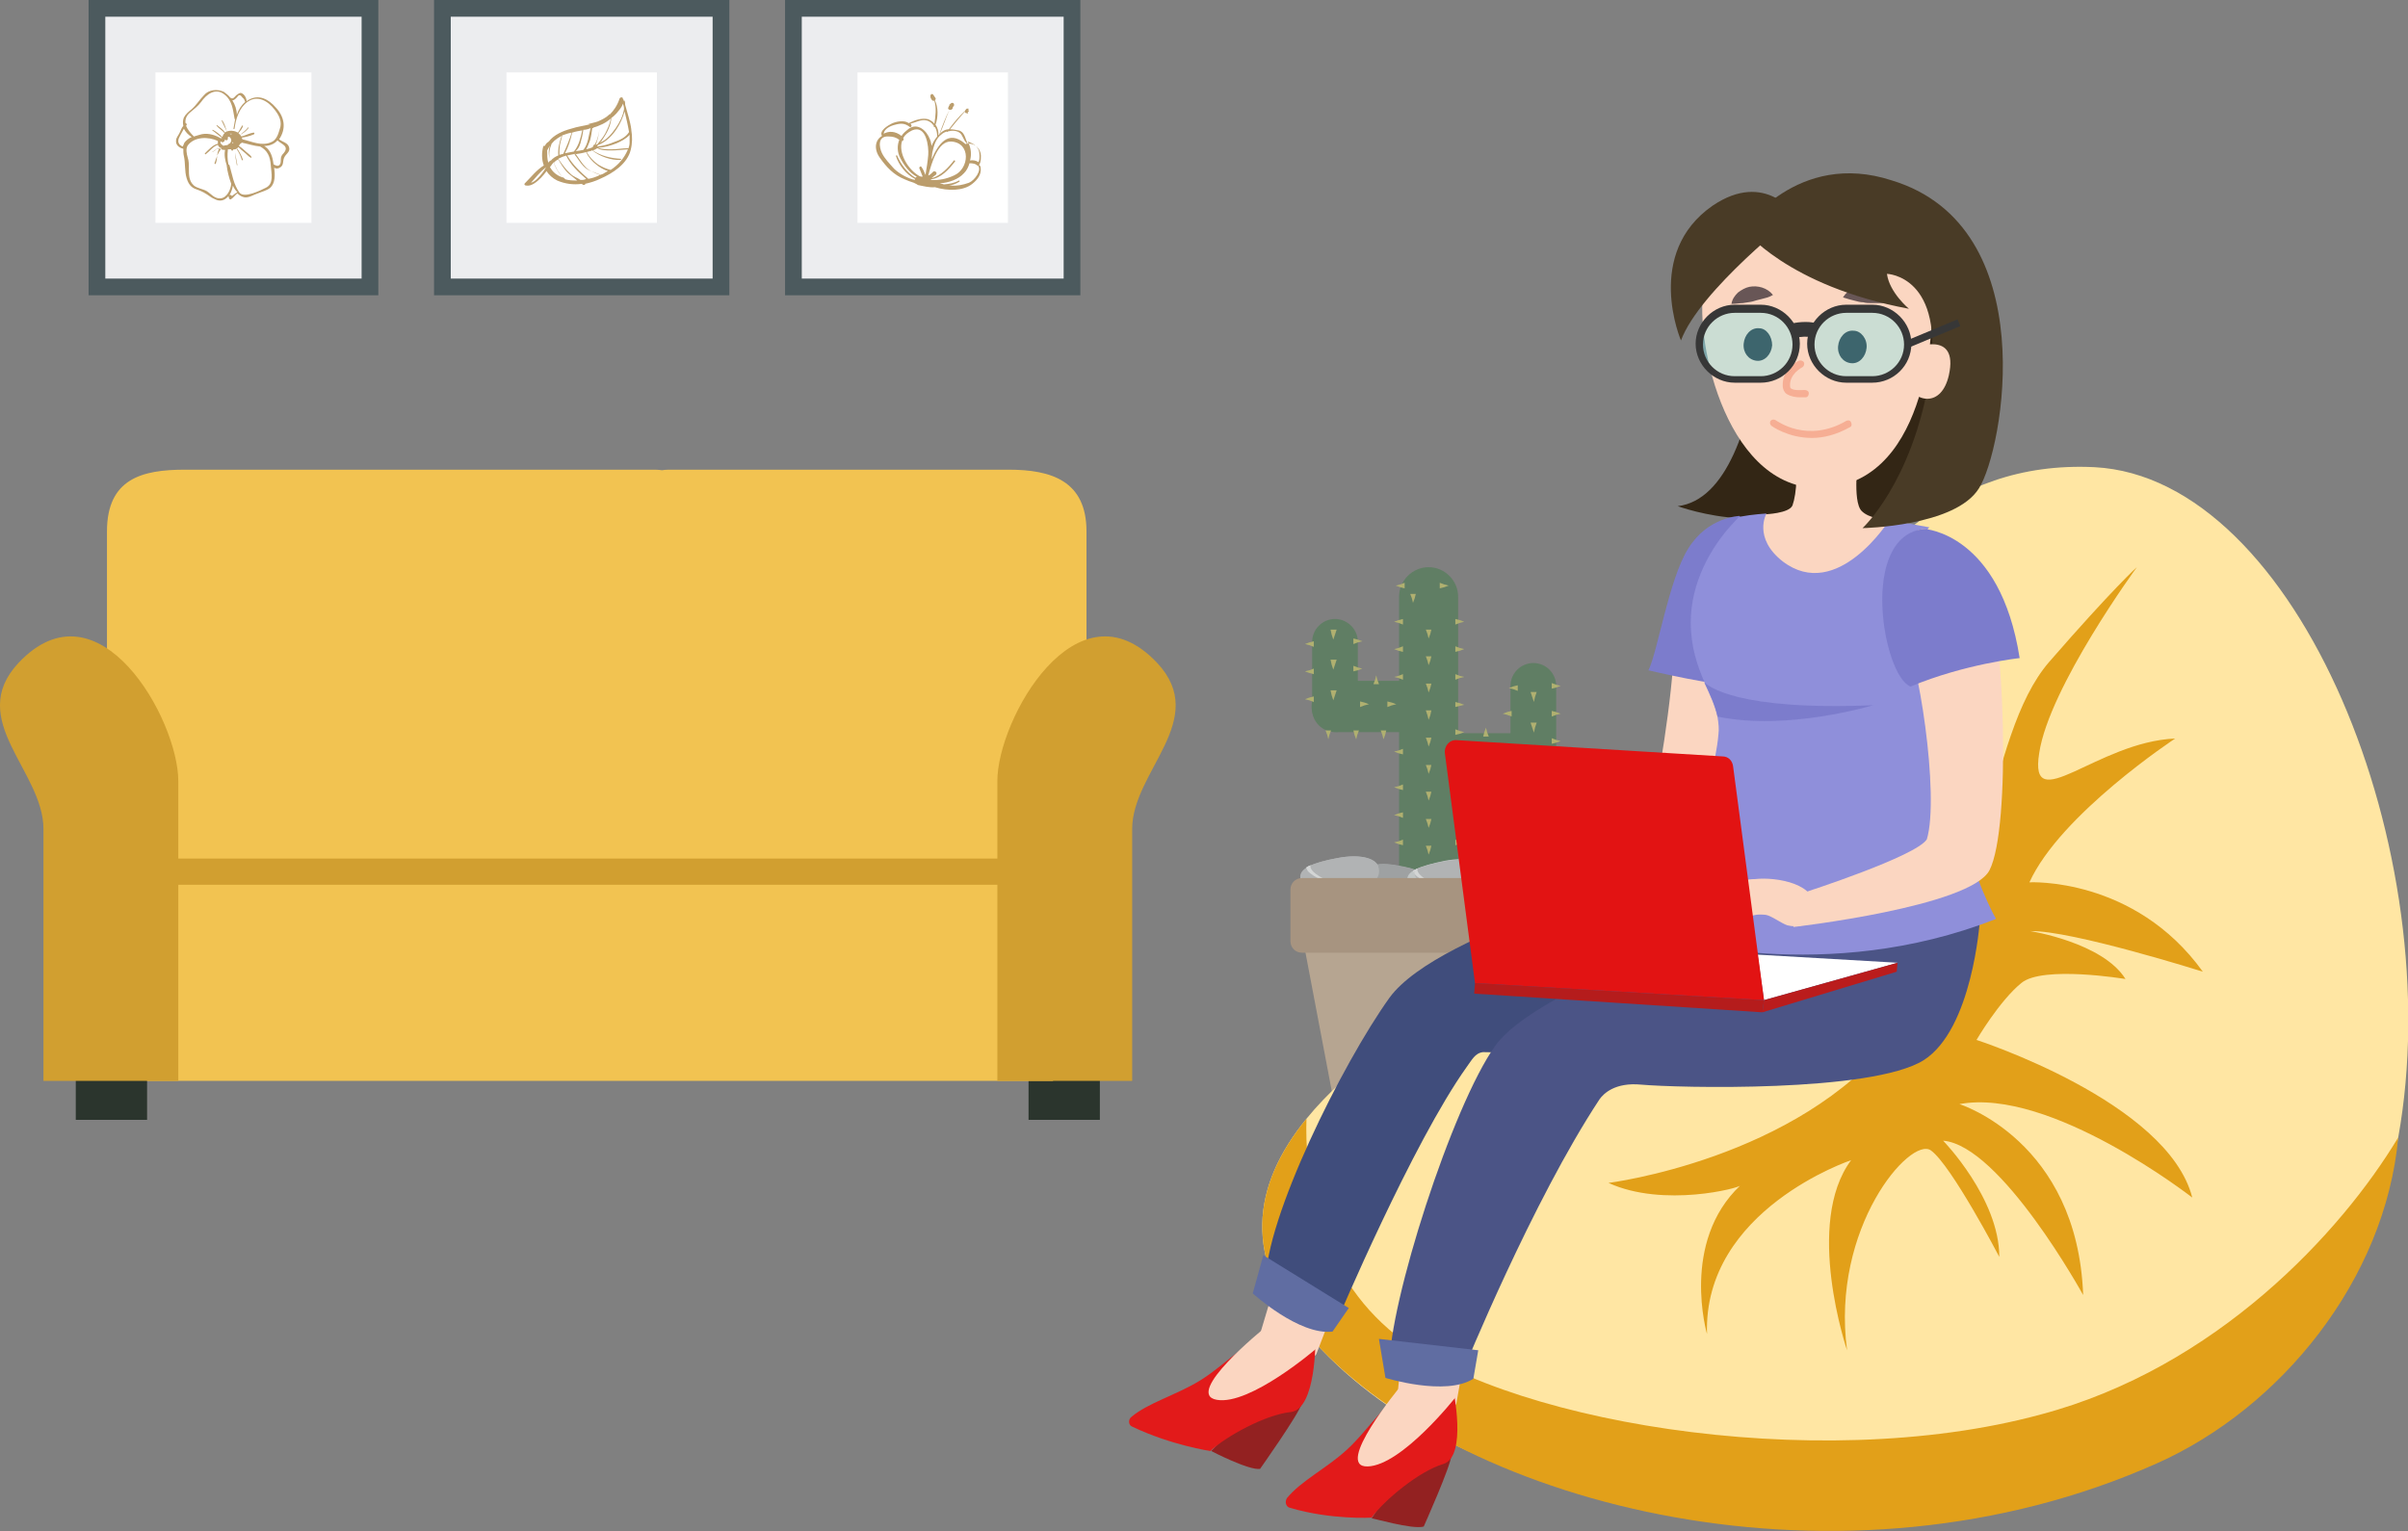 <svg width="503" height="320" viewBox="0 0 503 320" fill="none" xmlns="http://www.w3.org/2000/svg">
<rect x="0" y="0" width="503" height="320" fill="#808080" stroke="none"/>
<g clip-path="url(#clip0)">
<path d="M210.66 98.14H140.363C139.664 98.14 138.966 98.14 138.268 98.257C137.569 98.14 136.871 98.14 136.173 98.14H38.641C29.679 98.14 22.346 100.003 22.346 111.063V178.119C22.346 185.221 29.679 191.042 38.641 191.042H136.056C136.755 191.042 137.453 191.042 138.151 190.925C138.85 191.042 139.548 191.042 140.246 191.042H210.66C219.622 191.042 226.955 185.221 226.955 178.119V111.063C226.955 100.468 219.622 98.14 210.66 98.14Z" fill="#F2C351"/>
<path d="M30.726 222.358H15.829V234H30.726V222.358Z" fill="#2B352D"/>
<path d="M229.748 222.358H214.85V234H229.748V222.358Z" fill="#2B352D"/>
<path d="M153.98 179.4H124.767H30.726V225.851H124.767H153.98H219.971V179.4H153.98Z" fill="#F2C351"/>
<path d="M153.98 179.4H124.767H30.726V184.872H124.767H153.98H219.971V179.4H153.98Z" fill="#D19F30"/>
<path d="M9.078 173.229C9.078 185.337 9.078 225.85 9.078 225.85H37.244C37.244 225.85 37.244 176.256 37.244 163.217C37.244 150.295 20.601 120.725 3.841 138.537C-7.216 150.412 9.078 161.122 9.078 173.229Z" fill="#D19F30"/>
<path d="M236.498 173.229C236.498 185.337 236.498 225.85 236.498 225.85H208.333C208.333 225.85 208.333 176.256 208.333 163.217C208.333 150.295 224.976 120.725 241.736 138.537C252.793 150.412 236.498 161.122 236.498 173.229Z" fill="#D19F30"/>
<path d="M79.027 0H18.506V61.702H79.027V0Z" fill="#4C5A5E"/>
<path d="M75.535 3.493H21.997V58.209H75.535V3.493Z" fill="#ECEDEF"/>
<path d="M65.06 15.134H32.472V46.567H65.06V15.134Z" fill="white"/>
<path d="M38.291 31.084C38.291 31.549 38.291 32.131 38.408 32.597C38.757 34.11 38.524 35.74 38.99 37.254C39.339 38.418 39.921 39.233 41.085 39.582C42.132 39.931 42.947 40.397 43.761 40.979C44.227 41.328 44.693 41.561 45.275 41.794C46.322 42.143 47.137 41.678 47.719 40.979C47.719 41.095 47.835 41.212 47.835 41.445C47.835 41.561 48.068 41.678 48.184 41.678C48.766 41.328 49.115 40.746 49.581 40.397C49.93 40.746 50.396 41.095 50.977 41.212C51.909 41.445 53.072 40.63 53.887 40.397C54.702 40.048 55.749 39.815 56.448 39.233C57.495 38.301 57.495 36.555 57.262 35.042C57.612 35.275 58.077 35.275 58.426 35.042C59.357 34.576 59.008 33.645 59.357 32.946C59.706 32.131 60.638 31.782 60.405 30.851C60.172 29.803 59.008 29.686 58.31 29.104C59.823 26.892 59.474 24.448 57.612 22.468C56.099 20.722 54.004 19.558 51.792 20.955C51.676 20.955 51.676 21.072 51.559 21.188C51.443 20.489 51.094 19.674 50.396 19.442C50.046 19.325 49.697 19.674 49.348 19.907C48.883 20.373 48.65 20.839 48.068 20.373C47.719 19.907 47.253 19.558 46.788 19.209C45.391 18.51 43.529 18.743 42.598 19.907C41.666 20.839 41.085 21.886 40.037 22.818C39.455 23.284 38.757 23.866 38.408 24.564C38.175 25.146 38.175 25.728 38.291 26.31C37.942 26.66 37.826 27.125 37.593 27.591C37.36 28.173 36.778 28.755 36.778 29.337C36.662 30.268 37.36 30.851 38.291 31.084ZM51.21 21.304C50.396 22.003 49.814 22.934 49.465 23.982C49.465 22.934 49.115 21.886 48.533 20.955C48.883 20.955 49.115 20.722 49.465 20.373C49.581 20.257 49.814 19.907 49.93 19.907C50.279 19.791 50.512 20.257 50.745 20.489C50.977 20.606 51.094 20.955 51.21 21.304ZM56.681 29.686C54.702 30.618 52.607 29.57 50.628 29.104C50.628 28.988 50.512 28.872 50.512 28.755C51.327 28.639 52.258 28.406 53.072 28.057C53.189 27.94 53.189 27.707 52.956 27.707C52.141 27.824 51.327 28.289 50.396 28.522C50.396 28.406 50.279 28.289 50.163 28.173C50.861 27.824 51.443 27.358 51.909 26.776C52.025 26.66 51.792 26.543 51.792 26.66C51.327 27.242 50.745 27.707 50.163 28.173C50.046 28.057 49.93 27.94 49.814 27.824C50.163 27.358 50.628 26.892 50.745 26.31C50.745 26.194 50.628 26.194 50.628 26.194C50.279 26.66 50.046 27.242 49.697 27.707C49.581 27.707 49.581 27.591 49.465 27.591C48.766 27.242 47.951 27.242 47.37 27.474C47.137 26.66 46.904 25.845 46.438 25.146C46.438 25.03 46.322 25.146 46.322 25.263C46.671 25.961 47.02 26.776 47.37 27.474C47.253 27.474 47.137 27.591 47.02 27.707C46.671 27.125 45.973 26.66 45.391 26.194C45.275 26.078 45.158 26.194 45.275 26.31C45.74 26.892 46.438 27.242 46.904 27.824C46.671 28.057 46.555 28.289 46.438 28.639C45.856 28.057 45.158 27.474 44.46 27.125C44.343 27.125 44.343 27.242 44.343 27.242C45.042 27.707 45.624 28.289 46.322 28.755V28.872C46.206 28.872 46.089 28.872 45.973 28.872C45.973 28.872 45.973 28.755 45.856 28.755C44.576 28.057 43.063 27.707 41.666 28.173C41.317 28.289 40.852 28.406 40.503 28.522C39.804 27.824 39.222 27.125 38.873 26.31C38.873 26.194 38.99 26.194 38.99 26.078C39.106 25.961 38.873 25.728 38.757 25.728C38.641 25.03 38.873 24.215 39.688 23.516C40.503 22.818 41.317 22.236 42.016 21.304C43.063 19.791 44.925 18.277 46.788 19.674C48.533 20.955 48.65 22.934 48.999 24.797C48.999 24.913 49.115 24.913 49.115 24.913C48.999 25.612 48.883 26.31 48.766 26.892C48.766 27.009 48.883 27.009 48.999 26.892C49.232 24.913 49.93 22.585 51.676 21.304C53.771 19.791 55.982 21.072 57.379 22.934C58.31 24.098 59.008 25.495 58.426 27.009C58.077 28.289 57.612 29.337 56.681 29.686ZM46.089 29.919C45.973 29.57 46.089 29.454 46.322 29.686C46.438 29.803 46.671 29.686 46.788 29.57C46.788 29.57 46.904 29.57 46.904 29.454C46.904 29.337 47.02 29.221 47.02 29.104C47.137 29.454 47.602 29.337 47.602 28.988C47.486 28.406 47.951 28.522 48.184 28.872C48.184 28.988 48.301 29.104 48.301 29.221C48.301 29.221 48.301 29.221 48.301 29.337C48.301 29.57 48.184 29.686 48.068 29.919C47.835 30.036 47.602 30.152 47.486 30.385C47.37 30.268 47.253 30.268 47.137 30.385C47.137 30.385 47.02 30.385 46.904 30.385C46.788 30.385 46.671 30.501 46.671 30.501C46.555 30.268 46.206 30.268 46.089 29.919ZM48.184 28.057C48.184 28.057 48.068 27.94 47.951 27.94C48.068 27.94 48.301 27.94 48.417 27.94C48.417 28.057 48.301 28.057 48.184 28.057ZM48.533 29.57C48.533 29.686 48.65 29.803 48.766 29.919C48.65 29.919 48.65 29.919 48.533 29.919C48.533 29.686 48.533 29.57 48.533 29.57ZM57.03 33.645C56.797 32.248 56.215 31.084 55.167 30.501C56.215 30.501 57.262 30.152 57.961 29.337C58.775 30.152 60.521 30.501 59.241 32.015C58.892 32.364 58.659 32.713 58.659 33.295C58.659 33.528 58.659 33.994 58.543 34.227C58.194 34.925 57.612 34.576 57.146 34.343C57.146 34.11 57.03 33.877 57.03 33.645ZM47.951 34.576C47.951 34.46 47.835 34.46 47.719 34.343C47.486 33.295 47.486 32.248 47.602 31.316V31.2C47.719 31.2 47.719 31.2 47.835 31.2C47.951 31.2 48.068 31.2 48.068 31.2C48.184 31.2 48.184 31.2 48.301 31.2C48.301 31.2 48.301 31.2 48.301 31.316C48.301 31.433 48.533 31.549 48.65 31.433C48.65 31.316 48.766 31.316 48.766 31.2C49.115 31.316 49.465 31.084 49.814 30.734C50.163 31.084 50.512 31.433 50.977 31.782C51.443 32.131 51.909 32.713 52.374 32.946C52.49 33.063 52.607 32.83 52.49 32.713C52.141 32.248 51.559 31.898 51.094 31.433C50.745 31.084 50.279 30.734 49.93 30.501C49.93 30.501 49.93 30.501 49.93 30.385C50.046 30.268 50.163 30.152 50.163 30.036C50.279 30.036 50.396 29.919 50.512 29.803C51.676 30.036 53.072 30.501 54.353 30.618C55.866 31.433 56.448 32.713 56.564 34.576C56.681 36.206 57.262 38.418 55.517 39.233C54.353 39.815 51.094 41.445 50.046 40.281C48.766 38.534 48.533 36.555 47.951 34.576ZM47.951 40.746C48.301 40.164 48.533 39.465 48.65 38.767C48.883 39.349 49.232 39.815 49.581 40.164C49.115 40.397 48.766 40.746 48.417 40.979C48.417 40.863 48.301 40.746 48.184 40.746C47.951 40.746 47.951 40.746 47.951 40.746ZM39.222 32.946C38.99 32.131 38.757 31.084 39.222 30.385C40.619 28.522 43.529 28.522 45.507 29.454C45.507 29.57 45.507 29.57 45.507 29.686C45.507 29.803 45.507 29.919 45.507 30.036C44.46 30.268 43.529 31.316 42.83 32.015C42.714 32.131 42.83 32.248 42.947 32.248C43.878 31.549 44.46 30.618 45.507 30.268C45.624 30.618 45.973 30.967 46.322 30.967C45.507 31.898 45.158 33.063 44.809 34.11C44.809 34.227 44.925 34.343 45.042 34.227C45.507 33.179 45.158 32.015 45.856 30.967H45.275C45.275 31.084 45.973 31.084 46.089 31.084C46.089 31.2 46.555 31.316 46.671 31.316C46.788 31.316 47.02 31.316 47.02 31.316C46.788 32.364 47.02 33.528 47.37 34.576C47.37 34.576 47.37 34.576 47.37 34.692C47.486 35.74 47.835 37.137 48.301 38.418C48.184 39.698 47.37 41.328 46.089 41.445C44.809 41.561 44.111 40.513 43.18 39.931C42.365 39.465 41.201 39.349 40.503 38.767C39.455 37.836 39.455 36.555 39.455 35.275C39.455 34.343 39.455 33.645 39.222 32.946ZM37.244 29.454C37.244 28.988 37.477 28.639 37.709 28.173C37.942 27.707 38.175 27.358 38.408 26.892C38.757 27.591 39.339 28.173 40.037 28.639C39.455 28.872 38.873 29.337 38.524 29.803C38.408 30.036 38.291 30.385 38.175 30.618C37.826 30.501 37.244 30.152 37.244 29.454Z" fill="#BB9D6C"/>
<path d="M49.581 31.084C50.046 31.782 50.512 32.597 50.745 33.412C50.745 33.528 50.628 33.528 50.512 33.412C50.279 32.597 49.93 31.898 49.465 31.2C49.348 31.2 49.465 31.084 49.581 31.084Z" fill="#BB9D6C"/>
<path d="M49.115 31.898C49.115 31.898 49.232 31.898 49.115 31.898C49.232 32.83 49.465 33.645 49.581 34.46C49.581 34.576 49.465 34.576 49.465 34.46C49.348 33.645 49.115 32.83 49.115 31.898Z" fill="#BB9D6C"/>
<path d="M44.227 31.782C44.693 31.549 45.158 31.2 45.624 30.734C45.158 31.2 44.809 31.666 44.227 31.782C44.227 31.899 44.111 31.899 44.227 31.782Z" fill="#BB9D6C"/>
<path d="M225.674 0H163.989V61.702H225.674V0Z" fill="#4C5A5E"/>
<path d="M222.183 3.493H167.481V58.209H222.183V3.493Z" fill="#ECEDEF"/>
<path d="M210.544 15.134H179.12V46.567H210.544V15.134Z" fill="white"/>
<path d="M183.775 32.946C185.172 34.925 186.685 36.555 189.012 37.487C189.478 37.719 190.176 37.952 190.875 38.185C191.107 38.302 191.34 38.418 191.573 38.534L191.689 38.651C192.853 38.884 194.134 39.233 195.297 39.117C197.974 39.931 201.233 39.931 203.095 38.418C204.143 37.603 205.074 36.439 204.841 35.042C204.841 34.809 204.725 34.576 204.492 34.46C204.958 33.994 204.958 32.481 204.841 32.015C204.492 30.618 203.212 29.803 201.815 30.036C201.699 30.036 201.699 30.152 201.699 30.152C201.582 30.036 201.582 30.036 201.466 29.919C198.091 27.125 195.996 30.036 194.599 33.296C194.599 32.83 194.715 32.481 194.715 32.015C195.065 30.502 195.414 28.988 196.694 28.057C196.927 27.824 197.392 27.591 197.742 27.475C197.742 27.475 197.742 27.591 197.858 27.591L197.974 27.475C198.789 27.242 199.72 27.242 200.418 27.708C201.117 28.173 201.233 29.337 201.931 29.919C202.048 30.036 202.164 29.919 202.048 29.803C201.582 28.872 201.466 27.475 200.186 27.242C199.604 27.125 199.022 27.009 198.44 27.009C199.487 25.729 200.418 24.564 201.582 23.284C201.466 23.517 201.815 23.749 202.048 23.633V23.749H202.164V23.633C202.281 23.517 202.048 23.4 202.164 23.4C202.281 23.284 202.746 23.167 202.048 22.934H202.281C202.281 22.818 202.397 22.702 202.281 22.702C202.164 22.702 202.048 22.702 201.931 22.702C201.815 22.818 201.582 23.051 201.582 23.167C200.302 24.331 199.255 25.612 198.207 27.009C197.858 27.009 197.392 27.125 197.043 27.358C196.81 27.475 196.578 27.708 196.345 27.94C197.043 26.311 197.625 24.564 198.323 22.934C198.44 22.934 198.556 22.934 198.673 22.934C198.905 22.818 199.022 22.702 199.022 22.469C199.022 22.352 199.138 22.352 199.138 22.236L199.255 22.119C199.371 21.887 199.255 21.654 199.138 21.537C198.905 21.421 198.673 21.537 198.556 21.654C198.556 21.654 198.556 21.77 198.44 21.77C198.44 21.77 198.323 21.77 198.323 21.887V22.003C198.207 22.119 198.207 22.236 198.091 22.469C197.974 22.702 198.091 22.818 198.323 22.934C197.509 24.564 196.81 26.311 196.228 28.057C196.112 28.173 196.112 28.173 195.996 28.29C196.112 27.591 195.879 26.66 195.414 26.078C195.996 24.448 195.996 22.469 195.297 20.955C195.414 20.839 195.53 20.606 195.414 20.49C195.297 20.257 195.065 20.024 194.948 19.791C194.715 19.442 194.25 19.791 194.366 20.14C194.366 20.14 194.366 20.14 194.366 20.257V20.373C194.483 20.606 194.599 20.839 194.715 20.955C194.832 21.072 195.065 21.072 195.181 21.072C195.647 22.702 195.414 24.215 195.181 25.845C194.832 25.379 194.366 25.146 193.901 24.913C192.504 24.564 190.991 25.146 189.827 25.729C188.896 25.03 187.15 25.379 186.219 25.845C185.521 26.194 183.542 27.358 184.241 28.406C182.96 29.105 182.378 30.967 183.775 32.946ZM194.599 30.502C194.483 30.036 194.483 29.57 194.25 29.105C193.552 27.242 191.689 25.612 189.827 26.893C189.245 27.358 188.663 27.824 188.314 28.406C187.034 27.358 185.637 27.358 184.59 27.94C184.706 26.893 185.986 26.311 186.918 26.078C188.198 25.729 189.012 25.729 190.06 26.543C190.176 26.66 190.409 26.427 190.409 26.311C190.409 26.078 190.293 25.961 190.176 25.845C191.224 25.612 192.388 24.913 193.435 25.146C194.134 25.263 194.715 25.729 195.065 26.311V26.427C195.065 26.543 195.181 26.66 195.297 26.543C195.647 27.125 195.763 27.824 195.763 28.523C195.297 29.105 194.832 29.803 194.599 30.502ZM202.63 33.529C202.979 32.248 202.863 30.967 202.164 29.57C203.095 29.919 204.143 30.385 204.492 31.549C204.608 31.899 204.725 33.412 204.376 33.878C203.91 33.529 203.212 33.412 202.63 33.529ZM198.673 38.767C198.556 38.767 198.323 38.767 198.207 38.767C199.022 38.651 199.72 38.418 200.418 37.952C200.535 37.836 200.418 37.719 200.302 37.719C199.255 38.302 198.323 38.418 197.16 38.534C196.927 38.418 196.578 38.418 196.345 38.302C198.207 38.185 200.186 37.487 201.35 36.206C201.931 35.624 202.281 34.925 202.513 34.111C203.212 34.111 203.677 34.227 204.026 34.46C204.026 34.46 204.026 34.576 204.143 34.576C204.143 34.576 204.143 34.576 204.259 34.576C205.19 35.508 203.561 37.719 202.397 38.185C201.117 38.651 199.836 38.884 198.673 38.767ZM194.366 37.487C196.578 37.254 198.207 35.391 199.487 33.761C199.604 33.645 199.371 33.412 199.255 33.529C198.091 35.042 196.578 36.672 194.599 37.254C194.832 37.021 195.065 36.788 195.297 36.672C195.414 36.555 195.53 36.555 195.53 36.439C195.879 36.09 195.297 35.624 194.948 35.857C194.832 35.973 194.832 35.973 194.715 36.09C194.483 36.322 194.25 36.555 193.901 36.672C194.599 34.111 195.879 29.454 198.673 29.57C202.863 29.803 202.513 35.275 199.255 36.672C197.742 37.37 196.112 37.719 194.483 37.603C194.483 37.487 194.483 37.487 194.366 37.487ZM192.039 36.788C189.594 35.391 187.616 31.899 188.431 29.454C188.663 29.454 188.896 29.105 188.663 28.872C189.012 28.173 189.594 27.708 190.526 27.242C193.552 25.961 194.017 30.734 193.901 32.364C193.784 33.761 193.552 35.158 193.319 36.555C193.086 35.973 192.853 35.391 192.504 34.925C192.388 34.576 191.922 34.925 192.039 35.158C192.271 35.74 192.504 36.322 192.737 36.905C192.737 36.905 192.737 36.905 192.62 36.905C192.504 36.905 192.504 36.905 192.388 36.905C192.271 36.905 192.155 36.788 192.039 36.788ZM184.241 32.015C183.659 30.851 183.193 28.29 185.754 28.523C186.568 28.523 187.267 28.755 187.849 29.221C187.383 30.385 187.383 31.782 188.081 33.063C188.78 34.46 189.944 36.09 191.457 36.905V37.021C191.34 37.021 191.34 37.021 191.224 37.137C189.478 36.09 188.198 34.343 187.383 32.481C187.383 32.364 187.15 32.481 187.15 32.597C187.732 34.46 189.245 36.439 191.107 37.37C191.107 37.487 191.107 37.603 191.107 37.603C190.991 37.603 190.875 37.487 190.758 37.487C190.642 37.487 190.642 37.487 190.642 37.487C189.012 37.021 187.267 35.857 186.568 35.042C185.754 34.111 184.823 33.179 184.241 32.015Z" fill="#BB9D6C"/>
<path d="M152.351 0H90.665V61.702H152.351V0Z" fill="#4C5A5E"/>
<path d="M148.859 3.493H94.157V58.209H148.859V3.493Z" fill="#ECEDEF"/>
<path d="M137.22 15.134H105.796V46.567H137.22V15.134Z" fill="white"/>
<path d="M122.206 38.418C123.254 38.185 124.418 37.836 125.349 37.37C128.026 36.206 131.052 34.227 131.75 31.317C132.099 29.92 132.099 28.523 131.866 27.126V27.009C131.634 25.263 131.052 23.633 130.586 21.887C130.586 21.654 130.586 21.305 130.47 21.072C130.47 20.955 130.353 21.072 130.353 21.072V21.188C130.353 21.072 130.237 20.955 130.237 20.839C130.237 20.839 130.237 20.723 130.121 20.723V20.606C130.121 20.257 129.539 20.257 129.422 20.606C128.957 22.003 128.258 23.051 127.327 23.982C127.327 23.982 127.327 23.866 127.211 23.866V23.982C126.629 24.564 125.698 25.03 124.883 25.379C124.301 25.612 122.905 25.845 122.905 25.961H123.137H123.254C121.974 26.311 120.693 26.427 119.297 26.893C117.551 27.358 115.689 28.173 114.641 29.57C114.525 29.687 114.292 29.803 114.176 29.92C114.292 29.803 114.292 29.803 114.408 29.687C114.176 29.92 113.943 30.152 113.826 30.502C113.71 30.385 113.477 30.502 113.477 30.618C113.128 31.899 113.128 33.296 113.594 34.576C112.081 35.508 110.917 37.021 109.637 38.302C109.404 38.535 109.637 38.767 109.869 38.767C111.033 39 112.197 37.952 113.012 37.138C113.477 36.672 113.826 36.206 114.176 35.74C114.641 36.555 115.456 37.254 116.387 37.72C118.016 38.418 119.762 38.651 121.508 38.418C121.624 38.535 121.741 38.535 121.857 38.651C122.206 38.651 122.323 38.535 122.206 38.418ZM116.62 33.296C117.202 34.343 117.9 35.508 118.831 36.323C119.413 36.788 119.995 37.254 120.577 37.72C119.995 37.72 119.413 37.72 118.715 37.603C118.482 37.603 118.366 37.487 118.133 37.487C117.667 37.021 117.085 36.672 116.736 36.09C116.271 35.391 115.921 34.809 115.689 33.994C115.805 33.878 115.805 33.878 115.921 33.761C116.154 33.529 116.387 33.412 116.62 33.296ZM114.059 34.926C114.059 34.926 114.059 35.042 114.059 34.926C113.826 35.391 113.594 35.74 113.245 36.206C112.663 36.905 111.848 37.952 110.917 38.185C111.964 37.021 112.895 35.857 114.059 34.926ZM115.223 34.46C115.34 34.227 115.572 34.111 115.689 33.878C116.038 35.042 116.736 36.206 117.667 37.138C116.62 36.788 115.689 36.206 115.107 35.275C114.99 35.158 114.99 35.042 114.874 34.926C114.99 34.809 115.107 34.576 115.223 34.46ZM114.874 30.385C114.525 31.433 114.525 32.481 114.99 33.529C114.874 33.645 114.641 33.761 114.525 33.994C114.292 33.179 114.292 32.364 114.292 31.433C114.525 31.084 114.641 30.735 114.874 30.385ZM117.318 28.406C116.853 29.687 116.503 31.084 116.62 32.481C116.038 32.714 115.456 33.063 114.99 33.645C114.525 32.364 114.758 31.2 115.223 30.036C115.456 29.803 115.689 29.454 116.038 29.221C116.154 29.105 116.387 28.988 116.503 28.872C116.853 28.639 117.085 28.523 117.318 28.406ZM119.413 27.708C118.948 29.221 118.366 30.618 117.667 32.132C117.434 32.248 117.085 32.248 116.853 32.364C116.853 31.666 116.853 30.967 116.969 30.269C117.085 29.57 117.318 28.988 117.434 28.29C118.133 28.057 118.715 27.824 119.413 27.708ZM121.624 27.242C121.275 28.872 120.926 30.385 119.879 31.666C119.297 31.782 118.598 31.899 118.016 32.015C118.715 30.735 119.18 29.221 119.529 27.708C120.228 27.475 120.926 27.358 121.624 27.242ZM123.37 26.776C122.905 28.406 122.905 30.036 121.857 31.317C121.275 31.433 120.81 31.549 120.228 31.549C120.926 31.084 121.275 30.036 121.392 29.337C121.624 28.639 121.741 27.824 121.857 27.126C122.323 27.126 122.788 27.009 123.37 26.776ZM125.232 26.194C125.232 27.126 125.116 28.057 124.767 28.988C124.65 29.454 124.418 29.92 124.185 30.269H124.069C123.952 30.269 123.952 30.385 123.952 30.502C123.836 30.502 123.836 30.618 123.836 30.735C123.37 30.967 122.905 31.084 122.439 31.2C122.788 30.618 123.021 29.92 123.254 29.337C123.487 28.523 123.603 27.591 123.719 26.776C123.836 26.776 123.952 26.776 123.952 26.66C124.301 26.544 124.767 26.427 125.232 26.194ZM127.56 24.797C127.444 25.845 126.862 27.009 126.396 27.941C125.931 28.755 125.349 29.454 124.767 30.152C124.65 30.152 124.534 30.269 124.418 30.269C124.65 29.803 124.767 29.337 124.883 28.872C125.116 28.057 125.232 27.126 125.232 26.194C126.163 25.845 126.862 25.379 127.56 24.797ZM130.353 22.818C130.121 24.215 129.422 25.612 128.608 26.776C127.793 27.941 126.745 29.221 125.349 29.803C125.465 29.687 125.465 29.57 125.582 29.57C126.047 28.872 126.513 28.173 126.862 27.475C127.211 26.776 127.677 25.612 127.677 24.681C128.026 24.448 128.375 24.099 128.724 23.75C129.19 23.167 129.888 22.469 130.121 21.654C130.237 22.003 130.353 22.352 130.353 22.818ZM128.258 29.687C127.211 30.152 125.931 30.502 124.767 30.618C124.767 30.618 124.767 30.618 124.767 30.502C124.883 30.385 124.883 30.385 125 30.269C126.629 29.687 128.026 28.173 128.84 26.893C129.539 25.845 130.121 24.564 130.47 23.284C130.819 24.681 131.168 26.194 131.401 27.591C130.703 28.755 129.306 29.337 128.258 29.687ZM127.793 31.2C126.862 31.2 125.698 31.2 124.883 30.851C126.164 30.851 127.677 30.385 128.84 29.92C129.655 29.57 130.819 28.988 131.517 28.173C131.517 28.755 131.517 29.221 131.517 29.803C131.517 30.269 131.401 30.618 131.285 30.967C130.004 30.967 128.957 31.2 127.793 31.2ZM127.56 35.508C126.629 35.275 125.814 34.926 124.883 34.343C123.952 33.645 123.137 32.83 122.556 31.782C122.788 31.666 123.021 31.666 123.37 31.549H123.487C123.487 31.549 123.487 31.549 123.603 31.433C123.603 31.433 123.603 31.433 123.719 31.433C125.349 32.714 127.677 33.529 129.655 33.412C129.771 33.412 129.771 33.179 129.655 33.179C127.56 33.063 125.582 32.597 123.836 31.433C124.185 31.317 124.418 31.2 124.767 30.967C125.582 31.433 126.745 31.433 127.56 31.433C128.724 31.433 129.888 31.317 131.168 31.2C130.47 32.947 129.19 34.46 127.56 35.508ZM125.349 36.555C125.349 36.439 125.349 36.439 125.232 36.439C123.952 35.857 122.788 35.74 121.857 34.693C121.159 33.994 120.693 33.063 119.995 32.248C120.81 32.132 121.624 32.015 122.439 31.782C122.905 32.83 123.719 33.761 124.65 34.46C125.232 34.926 126.163 35.508 126.978 35.74C126.745 35.857 126.396 36.09 126.164 36.206C126.047 36.323 125.698 36.439 125.349 36.555ZM122.905 37.37C121.159 35.857 119.646 34.46 118.482 32.481C119.064 32.364 119.646 32.248 120.228 32.132C120.926 33.063 121.508 34.111 122.323 34.926C123.137 35.74 124.185 36.09 125.349 36.555C124.418 37.021 123.603 37.254 122.905 37.37ZM121.275 37.603C120.577 37.138 119.762 36.905 119.18 36.323C118.133 35.391 117.434 34.343 116.62 33.179C117.085 32.947 117.551 32.714 118.016 32.597C118.133 32.597 118.133 32.597 118.249 32.481C119.18 34.46 120.81 35.973 122.439 37.37C122.09 37.603 121.741 37.603 121.275 37.603Z" fill="#BB9D6C"/>
<path d="M304.585 189.412C304.585 192.788 301.792 195.582 298.416 195.582C295.041 195.582 292.248 192.788 292.248 189.412V124.683C292.248 121.307 295.041 118.513 298.416 118.513C301.792 118.513 304.585 121.307 304.585 124.683V189.412Z" fill="#607E64"/>
<path d="M325.069 157.397C325.069 160.074 322.858 162.17 320.297 162.17C317.62 162.17 315.525 159.958 315.525 157.397V143.31C315.525 140.633 317.737 138.537 320.297 138.537C322.974 138.537 325.069 140.749 325.069 143.31V157.397Z" fill="#607E64"/>
<path d="M303.537 153.206H319.133C322.159 153.206 324.487 155.65 324.487 158.561C324.487 161.588 322.043 163.916 319.133 163.916H303.421" fill="#607E64"/>
<path d="M274.091 148.2C274.091 150.877 276.303 152.973 278.863 152.973C281.54 152.973 283.635 150.761 283.635 148.2V134.113C283.635 131.435 281.424 129.34 278.863 129.34C276.186 129.34 274.091 131.552 274.091 134.113V148.2Z" fill="#607E64"/>
<path d="M295.041 142.262H279.329C276.303 142.262 273.975 144.707 273.975 147.617C273.975 150.644 276.419 152.973 279.329 152.973H295.041" fill="#607E64"/>
<path d="M302.606 122.355L301.675 122.704L300.744 122.937V122.355V121.773L301.675 122.122L302.606 122.355Z" fill="#B0B070"/>
<path d="M295.157 125.964L294.925 125.033L294.576 124.102H295.157H295.739L295.507 125.033L295.157 125.964Z" fill="#B0B070"/>
<path d="M298.416 133.415L298.184 132.484L297.834 131.552H298.416H298.998L298.765 132.484L298.416 133.415Z" fill="#B0B070"/>
<path d="M298.416 139.003L298.184 138.071L297.834 137.14H298.416H298.998L298.765 138.071L298.416 139.003Z" fill="#B0B070"/>
<path d="M298.416 144.707L298.184 143.776L297.834 142.845H298.416H298.998L298.765 143.776L298.416 144.707Z" fill="#B0B070"/>
<path d="M285.963 147.152L285.032 147.385L284.101 147.734V147.152V146.57L285.032 146.803L285.963 147.152Z" fill="#B0B070"/>
<path d="M291.666 147.152L290.735 147.385L289.804 147.734V147.152V146.57L290.735 146.803L291.666 147.152Z" fill="#B0B070"/>
<path d="M307.96 158.561L307.029 158.91L306.098 159.143V158.677V158.095L307.029 158.328L307.96 158.561Z" fill="#B0B070"/>
<path d="M313.663 158.561L312.732 158.91L311.801 159.143V158.677V158.095L312.732 158.328L313.663 158.561Z" fill="#B0B070"/>
<path d="M320.413 146.686L320.064 145.639L319.715 144.591H320.413H320.995L320.646 145.639L320.413 146.686Z" fill="#B0B070"/>
<path d="M320.413 153.089L320.064 152.041L319.715 150.994H320.413H320.995L320.646 152.041L320.413 153.089Z" fill="#B0B070"/>
<path d="M320.413 159.492L320.064 158.445L319.715 157.397H320.413H320.995L320.646 158.445L320.413 159.492Z" fill="#B0B070"/>
<path d="M278.514 133.648L278.165 132.6L277.932 131.552H278.514H279.212L278.863 132.6L278.514 133.648Z" fill="#B0B070"/>
<path d="M278.514 139.934L278.165 138.886L277.932 137.838H278.514H279.212L278.863 138.886L278.514 139.934Z" fill="#B0B070"/>
<path d="M278.514 146.337L278.165 145.289L277.932 144.242H278.514H279.212L278.863 145.289L278.514 146.337Z" fill="#B0B070"/>
<path d="M298.416 150.412L298.184 149.48L297.834 148.433H298.416H298.998L298.765 149.48L298.416 150.412Z" fill="#B0B070"/>
<path d="M298.416 156L298.184 155.069L297.834 154.137H298.416H298.998L298.765 155.069L298.416 156Z" fill="#B0B070"/>
<path d="M298.416 161.704L298.184 160.773L297.834 159.842H298.416H298.998L298.765 160.773L298.416 161.704Z" fill="#B0B070"/>
<path d="M298.416 167.292L298.184 166.361L297.834 165.43H298.416H298.998L298.765 166.361L298.416 167.292Z" fill="#B0B070"/>
<path d="M298.416 172.997L298.184 172.066L297.834 171.134H298.416H298.998L298.765 172.066L298.416 172.997Z" fill="#B0B070"/>
<path d="M298.416 178.585L298.184 177.654L297.834 176.722H298.416H298.998L298.765 177.654L298.416 178.585Z" fill="#B0B070"/>
<path d="M305.865 129.922L304.934 130.155L304.003 130.505V129.922V129.34L304.934 129.573L305.865 129.922Z" fill="#B0B070"/>
<path d="M305.865 135.627L304.934 135.976L304.003 136.209V135.627V135.044L304.934 135.394L305.865 135.627Z" fill="#B0B070"/>
<path d="M305.865 141.448L304.934 141.681L304.003 142.03V141.448V140.866L304.934 141.215L305.865 141.448Z" fill="#B0B070"/>
<path d="M305.865 147.269L304.934 147.501L304.003 147.734V147.269V146.687L304.934 146.919L305.865 147.269Z" fill="#B0B070"/>
<path d="M305.865 152.973L304.934 153.322L304.003 153.555V152.973V152.391L304.934 152.74L305.865 152.973Z" fill="#B0B070"/>
<path d="M305.865 164.499L304.934 164.848L304.003 165.081V164.499V163.917L304.934 164.266L305.865 164.499Z" fill="#B0B070"/>
<path d="M305.865 170.319L304.934 170.552L304.003 170.901V170.319V169.737L304.934 169.97L305.865 170.319Z" fill="#B0B070"/>
<path d="M305.865 176.023L304.934 176.373L304.003 176.606V176.023V175.441L304.934 175.791L305.865 176.023Z" fill="#B0B070"/>
<path d="M291.549 122.355L292.481 122.704L293.412 122.937V122.355V121.773L292.481 122.122L291.549 122.355Z" fill="#B0B070"/>
<path d="M291.2 129.922L292.131 130.155L293.062 130.505V129.922V129.34L292.131 129.573L291.2 129.922Z" fill="#B0B070"/>
<path d="M291.2 135.627L292.131 135.976L293.062 136.209V135.627V135.044L292.131 135.394L291.2 135.627Z" fill="#B0B070"/>
<path d="M291.2 141.448L292.131 141.681L293.062 142.03V141.448V140.866L292.131 141.215L291.2 141.448Z" fill="#B0B070"/>
<path d="M272.578 134.579L273.509 134.812L274.441 135.161V134.579V133.997L273.509 134.23L272.578 134.579Z" fill="#B0B070"/>
<path d="M272.578 140.283L273.509 140.633L274.441 140.865V140.283V139.701L273.509 140.05L272.578 140.283Z" fill="#B0B070"/>
<path d="M272.578 146.104L273.509 146.337L274.441 146.686V146.104V145.522L273.509 145.755L272.578 146.104Z" fill="#B0B070"/>
<path d="M326 143.31L325.069 143.659L324.138 143.892V143.31V142.728L325.069 143.077L326 143.31Z" fill="#B0B070"/>
<path d="M326 149.131L325.069 149.364L324.138 149.714V149.131V148.549L325.069 148.782L326 149.131Z" fill="#B0B070"/>
<path d="M326 154.836L325.069 155.185L324.138 155.418V154.836V154.253L325.069 154.603L326 154.836Z" fill="#B0B070"/>
<path d="M277.467 154.486L277.699 153.555L278.049 152.624H277.467H276.885L277.234 153.555L277.467 154.486Z" fill="#B0B070"/>
<path d="M283.286 154.486L283.519 153.555L283.868 152.624H283.286H282.704L282.937 153.555L283.286 154.486Z" fill="#B0B070"/>
<path d="M288.989 154.486L289.338 153.555L289.571 152.624H288.989H288.407L288.756 153.555L288.989 154.486Z" fill="#B0B070"/>
<path d="M308.426 165.43L308.658 164.498L309.007 163.567H308.426H307.844L308.076 164.498L308.426 165.43Z" fill="#B0B070"/>
<path d="M314.129 165.43L314.478 164.498L314.71 163.567H314.129H313.547L313.896 164.498L314.129 165.43Z" fill="#B0B070"/>
<path d="M319.715 164.964L319.948 164.032L320.297 163.101H319.715H319.133L319.366 164.032L319.715 164.964Z" fill="#B0B070"/>
<path d="M284.566 133.997L283.635 134.229L282.704 134.579V133.997V133.415L283.635 133.647L284.566 133.997Z" fill="#B0B070"/>
<path d="M284.566 139.701L283.635 140.05L282.704 140.283V139.701V139.119L283.635 139.468L284.566 139.701Z" fill="#B0B070"/>
<path d="M291.2 157.047L292.131 157.397L293.062 157.63V157.047V156.465L292.131 156.815L291.2 157.047Z" fill="#B0B070"/>
<path d="M291.2 164.499L292.131 164.848L293.062 165.081V164.499V163.917L292.131 164.266L291.2 164.499Z" fill="#B0B070"/>
<path d="M291.2 170.319L292.131 170.552L293.062 170.901V170.319V169.737L292.131 169.97L291.2 170.319Z" fill="#B0B070"/>
<path d="M291.2 176.023L292.131 176.373L293.062 176.606V176.023V175.441L292.131 175.791L291.2 176.023Z" fill="#B0B070"/>
<path d="M315.176 143.776L316.107 144.009L317.038 144.358V143.776V143.194L316.107 143.427L315.176 143.776Z" fill="#B0B070"/>
<path d="M313.896 149.131L314.827 149.364L315.758 149.714V149.131V148.549L314.827 148.782L313.896 149.131Z" fill="#B0B070"/>
<path d="M310.404 152.042L310.055 152.973L309.822 153.904H310.404H310.986L310.637 152.973L310.404 152.042Z" fill="#B0B070"/>
<path d="M287.476 141.098L287.243 142.029L286.894 142.961H287.476H288.058L287.709 142.029L287.476 141.098Z" fill="#B0B070"/>
<path fill-rule="evenodd" clip-rule="evenodd" d="M298.3 184.406C297.834 186.501 294.692 186.618 290.618 186.501C286.545 186.385 284.45 184.872 284.683 182.892C284.799 180.913 287.825 180.098 291.899 180.913C295.972 181.612 298.649 182.543 298.3 184.406Z" fill="#C1C6C6"/>
<path fill-rule="evenodd" clip-rule="evenodd" d="M289.92 181.263V181.496C289.455 181.379 289.105 181.379 288.756 181.379C287.243 181.845 288.058 183.824 289.92 183.94V184.29C286.661 184.29 287.36 181.263 288.407 181.146C288.873 181.146 289.338 181.146 289.92 181.263ZM289.92 184.057C290.269 184.057 290.618 184.057 290.968 183.94C292.946 183.475 291.433 181.961 289.92 181.496V181.263C292.364 181.729 294.11 183.94 290.735 184.406C290.502 184.406 290.153 184.406 289.92 184.406V184.057Z" fill="#DCE0F0"/>
<path fill-rule="evenodd" clip-rule="evenodd" d="M291.666 185.454C292.946 185.105 296.67 183.591 296.438 182.078C296.67 182.194 297.02 182.31 297.252 182.427C296.787 183.824 293.179 185.337 291.899 185.687C290.735 186.036 288.407 186.152 286.312 185.454C285.73 185.105 285.265 184.755 285.032 184.29C287.243 185.919 290.269 185.919 291.666 185.454Z" fill="#D3D5D5"/>
<path fill-rule="evenodd" clip-rule="evenodd" d="M284.682 182.31C285.264 180.797 288.057 180.098 291.781 180.797C293.876 181.146 295.738 181.612 296.786 182.194C296.902 182.427 296.902 182.659 296.902 183.009C296.553 184.871 293.643 184.988 290.035 184.871C286.777 184.871 285.031 183.824 284.682 182.31Z" fill="#9EA1A2"/>
<path fill-rule="evenodd" clip-rule="evenodd" d="M293.179 184.988C294.808 184.289 296.67 183.242 296.554 182.194C296.67 182.194 296.787 182.31 296.903 182.31C297.02 182.543 297.02 182.776 297.02 183.125C296.438 183.707 295.507 184.289 294.575 184.755C294.11 184.871 293.644 184.871 293.179 184.988Z" fill="#D3D5D5"/>
<path fill-rule="evenodd" clip-rule="evenodd" d="M321.577 182.426C321.112 184.522 317.969 184.638 313.896 184.522C309.822 184.406 307.727 182.892 307.96 180.913C308.076 178.934 311.102 178.119 315.176 178.934C319.25 179.749 322.043 180.68 321.577 182.426Z" fill="#9FA2A5"/>
<path fill-rule="evenodd" clip-rule="evenodd" d="M313.197 179.283V179.516C312.732 179.399 312.383 179.399 312.034 179.399C310.521 179.865 311.335 181.844 313.197 181.961V182.31C309.939 182.31 310.637 179.283 311.684 179.167C312.15 179.167 312.732 179.283 313.197 179.283ZM313.197 182.193C313.547 182.193 313.896 182.193 314.245 182.077C316.223 181.611 314.71 180.098 313.197 179.632V179.283C315.642 179.749 317.387 181.961 314.012 182.426C313.779 182.426 313.43 182.426 313.197 182.426V182.193Z" fill="#DCE0F0"/>
<path fill-rule="evenodd" clip-rule="evenodd" d="M315.06 183.59C316.34 183.241 320.064 181.728 319.831 180.214C320.064 180.331 320.413 180.447 320.646 180.564C320.181 181.961 316.573 183.474 315.292 183.823C314.128 184.173 311.801 184.289 309.706 183.59C309.124 183.241 308.658 182.892 308.426 182.426C310.521 183.94 313.547 183.94 315.06 183.59Z" fill="#D3D5D5"/>
<path fill-rule="evenodd" clip-rule="evenodd" d="M308.076 180.447C308.658 178.934 311.452 178.235 315.176 178.934C317.271 179.283 319.133 179.749 320.181 180.331C320.297 180.564 320.297 180.797 320.297 181.146C319.948 183.009 317.038 183.125 313.43 183.009C310.171 182.892 308.309 181.844 308.076 180.447Z" fill="#9FA2A5"/>
<path fill-rule="evenodd" clip-rule="evenodd" d="M316.456 183.008C318.086 182.31 319.948 181.262 319.831 180.214C319.948 180.214 320.064 180.331 320.181 180.331C320.297 180.564 320.297 180.796 320.297 181.146C319.715 181.728 318.784 182.31 317.853 182.776C317.387 182.892 316.922 183.008 316.456 183.008Z" fill="#D3D5D5"/>
<path fill-rule="evenodd" clip-rule="evenodd" d="M271.647 183.591C272.113 186.035 275.954 186.268 280.958 186.035C285.846 185.919 288.291 184.056 288.058 181.728C287.825 179.4 284.333 178.352 279.445 179.283C274.441 180.215 271.182 181.379 271.647 183.591Z" fill="#B1B3B4"/>
<path fill-rule="evenodd" clip-rule="evenodd" d="M283.635 179.749C284.799 179.982 285.614 183.591 281.773 183.591V183.125C283.984 183.009 284.915 180.564 283.17 179.982C282.82 179.865 282.238 179.865 281.773 180.098V179.749C282.355 179.633 282.937 179.633 283.635 179.749ZM281.773 183.591C281.54 183.591 281.191 183.591 280.842 183.474C276.768 183.009 278.863 180.331 281.773 179.749V180.098C280.027 180.68 278.165 182.427 280.609 183.009C281.075 183.125 281.424 183.125 281.773 183.125V183.591Z" fill="#DCE0F0"/>
<path fill-rule="evenodd" clip-rule="evenodd" d="M279.562 184.755C277.932 184.289 273.509 182.427 273.742 180.797C273.393 180.913 273.044 181.146 272.811 181.263C273.393 183.009 277.583 184.755 279.212 185.221C280.609 185.686 283.402 185.803 285.963 184.872C286.661 184.522 287.243 184.057 287.476 183.474C284.915 185.337 281.191 185.337 279.562 184.755Z" fill="#D3D5D5"/>
<path fill-rule="evenodd" clip-rule="evenodd" d="M287.941 181.029C287.243 179.167 283.868 178.468 279.445 179.283C276.885 179.749 274.79 180.331 273.393 181.029C273.277 181.262 273.277 181.611 273.277 181.961C273.742 184.173 277.117 184.289 281.54 184.173C285.381 184.056 287.476 182.776 287.941 181.029Z" fill="#B1B3B4"/>
<path fill-rule="evenodd" clip-rule="evenodd" d="M277.699 184.173C275.837 183.358 273.509 182.077 273.742 180.796C273.626 180.913 273.393 180.913 273.277 181.029C273.16 181.262 273.16 181.611 273.16 181.961C273.742 182.659 274.906 183.358 276.186 183.94C276.652 184.056 277.234 184.173 277.699 184.173Z" fill="#D3D5D5"/>
<path fill-rule="evenodd" clip-rule="evenodd" d="M293.994 184.173C294.459 186.618 298.3 186.85 303.305 186.618C308.193 186.501 310.637 184.638 310.404 182.31C310.171 179.982 306.68 178.934 301.792 179.865C296.787 180.913 293.528 181.961 293.994 184.173Z" fill="#C1C6C6"/>
<path fill-rule="evenodd" clip-rule="evenodd" d="M305.981 180.447C307.145 180.68 307.96 184.289 304.119 184.289V183.824C306.331 183.707 307.262 181.262 305.516 180.68C305.167 180.564 304.585 180.564 304.119 180.797V180.447C304.701 180.331 305.283 180.331 305.981 180.447ZM304.003 184.173C303.77 184.173 303.421 184.173 303.072 184.056C298.998 183.591 301.093 180.913 304.003 180.331V180.68C302.257 181.262 300.395 183.009 302.839 183.591C303.305 183.707 303.654 183.707 304.003 183.707V184.173Z" fill="#DCE0F0"/>
<path fill-rule="evenodd" clip-rule="evenodd" d="M301.908 185.453C300.278 184.988 295.856 183.125 296.089 181.495C295.739 181.612 295.39 181.844 295.157 181.961C295.739 183.707 299.929 185.453 301.559 185.919C302.955 186.385 305.749 186.501 308.309 185.57C309.008 185.22 309.589 184.755 309.822 184.173C307.145 186.035 303.537 185.919 301.908 185.453Z" fill="#D3D5D5"/>
<path fill-rule="evenodd" clip-rule="evenodd" d="M310.171 181.728C309.473 179.865 306.098 179.167 301.675 179.982C299.115 180.447 297.02 181.03 295.623 181.728C295.507 181.961 295.507 182.31 295.507 182.659C295.972 184.871 299.347 184.988 303.77 184.871C307.727 184.638 309.822 183.474 310.171 181.728Z" fill="#B1B3B4"/>
<path fill-rule="evenodd" clip-rule="evenodd" d="M300.046 184.871C298.183 184.056 295.856 182.776 296.089 181.495C295.972 181.612 295.739 181.612 295.623 181.728C295.507 181.961 295.507 182.31 295.507 182.659C296.089 183.358 297.252 184.056 298.533 184.638C298.998 184.755 299.464 184.755 300.046 184.871Z" fill="#D3D5D5"/>
<path d="M318.435 229.808L278.514 229.692L271.065 190.459H324.138L318.435 229.808Z" fill="#B6A591"/>
<path d="M325.767 196.629C325.767 198.026 324.72 199.074 323.323 199.074H271.996C270.6 199.074 269.552 198.026 269.552 196.629V185.919C269.552 184.522 270.6 183.474 271.996 183.474H323.323C324.72 183.474 325.767 184.522 325.767 185.919V196.629Z" fill="#A79480"/>
</g>
<g clip-path="url(#clip1)">
<path d="M500.959 237.669C496.027 264.999 482.422 288.426 456.573 298.441C374.942 330.525 305.896 314.907 274.604 280.447C258.789 263.132 261.85 247.345 272.904 233.764C290.42 212.206 328.345 196.758 342.63 191.156C365.929 182.159 375.622 94.566 437.525 97.621C480.041 99.828 511.673 178.255 500.959 237.669Z" fill="#FFE6A3"/>
<path d="M335.997 247.175C335.997 247.175 375.452 242.252 395.52 216.619C415.587 190.817 414.567 153.98 428.002 138.362C441.437 122.915 446.369 118.501 446.369 118.501C446.369 118.501 428.002 143.625 425.961 157.375C423.75 171.125 438.036 154.998 454.362 154.319C454.362 154.319 430.383 170.106 423.92 184.366C423.92 184.366 445.859 183.178 460.144 203.039C460.144 203.039 432.764 194.381 424.09 194.551C424.09 194.551 439.226 196.928 443.988 204.567C443.988 204.567 426.641 201.681 422.22 205.416C417.628 209.15 412.866 217.298 412.866 217.298C412.866 217.298 452.831 230.2 457.933 250.231C457.933 250.231 428.342 227.144 409.295 230.709C409.295 230.709 433.954 238.348 435.145 270.601C435.145 270.601 417.968 239.366 405.894 238.348C405.894 238.348 417.628 250.401 417.628 262.623C417.628 262.623 407.594 243.441 403.343 240.385C399.091 237.329 382.425 256.512 385.826 282.145C385.826 282.145 376.813 255.663 386.676 242.422C386.676 242.422 355.725 252.777 356.575 278.75C356.575 278.75 350.963 259.567 363.548 247.684C363.548 248.194 347.562 252.438 335.997 247.175Z" fill="#E2A019"/>
<path d="M500.959 237.669C498.238 267.376 476.47 294.197 450.62 305.741C384.976 335.108 306.066 314.908 274.604 280.447C258.789 263.132 261.85 247.345 272.904 233.765C272.564 244.12 274.434 264.151 290.08 277.731C312.018 296.744 378.853 308.457 426.301 295.555C462.865 285.879 489.055 257.53 500.959 237.669Z" fill="#E2A019"/>
<path fill-rule="evenodd" clip-rule="evenodd" d="M297.393 318.982C297.393 318.982 303.175 306.08 303.175 304.043C303.175 301.836 295.862 303.025 295.862 303.025L286.509 317.284C286.509 317.114 295.012 319.661 297.393 318.982Z" fill="#932121"/>
<path d="M291.951 291.311L293.822 271.28L307.597 274.166L304.196 293.348C304.196 293.348 298.583 302.855 294.672 300.308C290.931 297.762 291.951 291.311 291.951 291.311Z" fill="#FBD6C1"/>
<path fill-rule="evenodd" clip-rule="evenodd" d="M303.515 290.123C303.515 290.123 306.576 304.382 301.475 305.91C296.373 307.438 289.06 313.549 286.509 317.114C286.509 317.114 278.176 317.623 269.503 315.077C268.652 314.907 268.312 313.889 268.822 313.04C271.713 309.475 277.155 306.759 281.237 303.024C285.999 298.781 290.931 290.463 296.543 288.935C302.325 287.746 303.515 290.123 303.515 290.123Z" fill="#E21A1A"/>
<path fill-rule="evenodd" clip-rule="evenodd" d="M292.461 289.783L293.311 281.975L305.216 285.879L304.025 291.99C304.025 291.99 292.801 306.25 285.659 306.419C278.516 306.589 292.461 289.783 292.461 289.783Z" fill="#FBD6C1"/>
<path fill-rule="evenodd" clip-rule="evenodd" d="M263.21 306.929C263.21 306.929 271.373 295.386 271.883 293.349C272.224 291.312 264.911 290.972 264.911 290.972L253.006 303.195C253.006 303.195 260.829 307.269 263.21 306.929Z" fill="#932121"/>
<path d="M263.21 278.75L268.992 259.397L281.917 264.83L274.945 282.993C274.945 282.993 267.632 291.311 264.401 288.086C260.999 285.03 263.21 278.75 263.21 278.75Z" fill="#FBD6C1"/>
<path fill-rule="evenodd" clip-rule="evenodd" d="M274.775 279.938C274.775 279.938 274.945 294.367 269.673 295.046C264.401 295.555 256.068 300.139 252.836 303.194C252.836 303.194 244.673 302.006 236.51 298.102C235.66 297.762 235.66 296.574 236.34 296.065C239.741 293.179 245.694 291.481 250.455 288.595C255.897 285.37 262.36 278.071 268.142 277.731C274.094 277.222 274.775 279.938 274.775 279.938Z" fill="#E21A1A"/>
<path fill-rule="evenodd" clip-rule="evenodd" d="M264.061 277.561L266.271 269.922L277.325 276.034L274.945 281.805C274.945 281.805 261.169 293.688 254.197 292.5C247.054 291.311 264.061 277.561 264.061 277.561Z" fill="#FBD6C1"/>
<path d="M290.25 208.471C280.387 222.221 264.231 254.814 264.401 267.885C264.401 267.885 270.013 277.731 279.366 275.863C279.366 275.863 295.012 238.857 306.406 222.9C307.427 221.542 308.107 220.014 309.808 219.844L375.792 221.033L382.425 221.881L395.52 189.967C395.52 189.967 352.153 177.745 350.453 181.14C350.113 181.989 300.794 194.042 290.25 208.471Z" fill="#404D7C"/>
<path d="M312.359 218.487C303.345 231.049 290.08 272.469 290.25 285.54C290.25 285.54 296.373 288.086 305.726 286.219C305.726 286.219 320.011 251.08 334.127 229.69C334.977 228.502 337.358 226.126 342.8 226.635C350.283 227.314 390.928 228.332 401.812 221.542C412.016 215.092 413.547 192.514 413.547 192.514C413.547 192.514 384.466 182.499 382.595 185.724C382.085 186.403 322.903 203.888 312.359 218.487Z" fill="#4B5486"/>
<path d="M278.346 278.24L281.747 273.317L263.89 262.283L261.68 270.262C261.68 270.262 271.373 279.089 278.346 278.24Z" fill="#606DA2"/>
<path d="M307.767 288.086L308.787 282.145L288.039 279.768L289.4 287.916C289.4 287.916 301.985 291.821 307.767 288.086Z" fill="#606DA2"/>
<path fill-rule="evenodd" clip-rule="evenodd" d="M369.67 42.96C369.67 42.96 371.031 103.223 350.453 105.769C350.453 105.769 374.772 114.597 380.894 99.319C387.187 84.21 382.595 49.58 369.67 42.96Z" fill="#332615"/>
<path fill-rule="evenodd" clip-rule="evenodd" d="M406.064 60.105C406.064 60.105 408.615 106.788 394.669 108.655C380.554 110.353 372.731 104.242 366.949 105.26L380.724 83.871L396.88 57.898L406.064 60.105Z" fill="#332615"/>
<path fill-rule="evenodd" clip-rule="evenodd" d="M388.887 106.788C386.847 104.751 388.207 95.244 388.207 95.244C388.207 95.244 372.051 88.624 374.262 93.716C375.792 97.621 375.282 103.223 374.432 105.599C373.752 107.297 368.65 107.467 368.65 107.467C368.65 107.467 364.908 120.028 374.772 121.047C384.636 122.235 401.132 110.862 401.132 110.862C401.132 110.862 399.431 108.994 394.669 108.655C393.309 108.485 390.418 108.315 388.887 106.788Z" fill="#FBD6C1"/>
<path fill-rule="evenodd" clip-rule="evenodd" d="M403.683 63.67C403.683 63.67 404.193 98.131 383.275 101.696C362.017 105.26 354.364 73.856 355.725 61.633C357.085 49.411 395.18 34.473 403.683 63.67Z" fill="#FBD6C1"/>
<path fill-rule="evenodd" clip-rule="evenodd" d="M364.228 110.013C364.228 110.013 350.453 128.007 349.433 139.551C348.582 151.094 345.181 170.785 343.82 173.502C342.46 176.218 318.821 185.384 318.821 185.384L326.134 195.57C326.134 195.57 354.024 185.894 354.704 181.82C355.725 177.915 367.289 117.482 364.228 110.013Z" fill="#FBD6C1"/>
<path fill-rule="evenodd" clip-rule="evenodd" d="M363.378 107.806C363.378 107.806 356.745 107.976 352.664 114.596C348.582 121.047 346.201 136.495 344.331 140.06C344.331 140.06 359.296 143.624 363.208 143.115C367.289 142.776 365.418 111.88 363.378 107.806Z" fill="#7C7CCC"/>
<path fill-rule="evenodd" clip-rule="evenodd" d="M416.948 192.005C381.234 206.094 347.902 195.909 347.902 195.909C347.902 195.909 358.106 164.165 358.956 153.47C359.126 152.282 358.956 151.094 358.786 149.905C358.276 147.529 357.255 145.322 356.065 142.776V142.606C354.534 139.041 353.174 135.137 353.174 130.044C353.174 121.896 357.255 114.427 362.017 109.334C362.527 108.825 362.868 108.315 363.378 107.976C366.099 107.467 368.99 107.297 368.99 107.297C368.99 107.297 366.099 112.39 372.391 117.312C383.785 125.97 394.669 108.655 394.669 108.655L403.003 110.183C394.159 119.689 406.234 135.476 406.234 135.476C404.533 170.955 416.948 192.005 416.948 192.005Z" fill="#8F8FDA"/>
<path d="M391.268 147.359C391.268 147.359 373.411 152.791 358.786 149.736C358.276 147.359 357.255 145.152 356.065 142.606C356.745 143.285 362.697 148.547 391.268 147.359Z" fill="#7C7CCC"/>
<path d="M378.513 91.51C373.411 91.51 370.01 88.963 370.01 88.963C369.67 88.624 369.67 88.284 369.84 87.945C370.18 87.605 370.52 87.605 370.86 87.775C371.201 87.945 377.493 92.698 385.656 87.945C385.996 87.775 386.506 87.775 386.676 88.284C386.846 88.624 386.846 89.133 386.336 89.303C383.615 90.831 380.894 91.51 378.513 91.51Z" fill="#F6AE94"/>
<path d="M393.479 63.331C392.459 63.331 391.778 63.331 391.098 63.331C390.418 63.331 389.738 63.331 389.227 63.161C388.547 63.161 388.037 62.991 387.357 62.821C386.676 62.651 385.996 62.482 384.976 62.142C385.996 60.445 387.867 59.766 389.568 59.935C390.418 60.105 391.268 60.445 391.948 60.954C392.629 61.633 393.309 62.312 393.479 63.331Z" fill="#685656"/>
<path d="M361.677 63.5C361.847 62.482 362.357 61.803 363.038 61.124C363.718 60.614 364.568 60.105 365.418 59.935C367.119 59.596 369.16 60.105 370.35 61.633C369.5 62.142 368.65 62.312 367.969 62.482C367.289 62.652 366.609 62.821 366.099 62.991C365.418 63.161 364.908 63.161 364.058 63.331C363.378 63.331 362.697 63.5 361.677 63.5Z" fill="#685656"/>
<path d="M375.962 83.022C375.112 83.022 374.092 82.853 373.241 82.343C372.731 82.004 372.391 81.325 372.391 80.646C372.221 77.081 375.622 75.383 375.792 75.383C376.132 75.214 376.643 75.383 376.813 75.723C376.983 76.062 376.813 76.572 376.473 76.742C376.473 76.742 373.752 78.1 373.922 80.646C373.922 80.816 373.922 80.985 374.092 81.155C374.772 81.664 376.303 81.495 376.983 81.495C377.323 81.495 377.833 81.664 377.833 82.174C377.833 82.513 377.663 83.022 377.153 83.022C377.153 83.022 376.643 83.022 375.962 83.022Z" fill="#F6AE94"/>
<path fill-rule="evenodd" clip-rule="evenodd" d="M375.112 44.997C375.112 44.997 355.045 60.615 351.133 71.139C351.133 71.139 343.31 52.976 357.766 42.96C368.82 35.491 375.112 44.997 375.112 44.997Z" fill="#493B26"/>
<path fill-rule="evenodd" clip-rule="evenodd" d="M364.228 47.883C364.228 47.883 373.241 59.766 398.751 64.519C398.751 64.519 394.669 61.124 394.159 57.219C394.159 57.219 406.574 57.559 403.003 79.288C399.261 101.016 389.057 110.353 389.057 110.353C389.057 110.353 408.445 110.013 413.376 102.035C418.478 94.056 426.982 47.374 395.18 37.698C375.452 31.247 364.228 47.883 364.228 47.883Z" fill="#493B26"/>
<path fill-rule="evenodd" clip-rule="evenodd" d="M399.431 72.837C399.431 72.837 409.295 68.593 407.084 78.439C405.554 85.059 400.282 84.38 397.561 79.797C394.839 75.213 399.431 72.837 399.431 72.837Z" fill="#FBD6C1"/>
<path fill-rule="evenodd" clip-rule="evenodd" d="M401.982 110.522C401.982 110.522 411.846 113.578 414.907 121.387C418.648 131.063 420.179 172.823 415.587 181.82C411.676 189.458 374.602 193.702 374.602 193.702L377.153 186.403C377.153 186.403 400.282 178.934 402.492 175.369C405.213 166.372 400.622 136.155 397.39 132.081C394.329 128.007 394.499 111.032 401.982 110.522Z" fill="#FBD6C1"/>
<path fill-rule="evenodd" clip-rule="evenodd" d="M401.982 110.522C401.982 110.522 417.798 111.371 421.88 137.513C421.88 137.513 410.485 138.702 399.091 143.455C393.309 141.248 388.207 111.88 401.982 110.522Z" fill="#7C7CCC"/>
<path d="M353.854 193.872C354.704 195.909 357.596 195.06 359.126 194.551C361.167 193.872 362.697 193.023 364.568 192.005C366.099 191.156 366.949 190.986 368.82 191.156C370.01 191.326 372.221 193.023 373.411 193.363C375.622 193.872 378.173 193.532 378.854 190.307C380.044 184.705 371.031 183.177 366.609 183.687C363.378 183.687 360.827 185.384 358.276 187.251C356.575 188.779 352.834 191.495 353.854 193.872Z" fill="#FBD6C1"/>
<path d="M367.119 199.474L396.37 201.171L368.48 208.98L367.119 199.474Z" fill="white"/>
<path d="M396.37 201.171L396.2 203.039L368.14 211.526L368.48 208.98L396.37 201.171Z" fill="#BA1C1C"/>
<path d="M308.107 205.415L368.48 208.98L368.139 211.526L307.937 207.622L308.107 205.415Z" fill="#B51C1C"/>
<path d="M308.107 205.416L368.48 208.98L362.017 160.091C361.847 158.903 360.997 158.054 359.806 158.054L304.366 154.659C302.835 154.489 301.645 155.847 301.815 157.375L308.107 205.416Z" fill="#E21313"/>
<path d="M370.18 72.158C370.01 74.025 368.65 75.553 366.949 75.383C365.248 75.213 364.058 73.686 364.228 71.818C364.398 69.951 365.759 68.423 367.459 68.593C368.99 68.593 370.18 70.29 370.18 72.158Z" fill="#1C1A21"/>
<path d="M389.908 72.667C389.738 74.534 388.377 76.062 386.676 75.892C384.976 75.723 383.785 74.195 383.955 72.328C384.125 70.46 385.486 68.933 387.187 69.102C388.717 69.102 390.078 70.8 389.908 72.667Z" fill="#1C1A21"/>
<path d="M374.942 70.63L374.432 67.574C375.792 67.235 378.513 67.065 379.874 67.744L378.343 70.46C377.663 70.29 376.133 70.29 374.942 70.63Z" fill="#373737"/>
<path opacity="0.36" d="M367.799 79.287H362.357C358.276 79.287 355.045 76.062 355.045 71.988C355.045 67.914 358.276 64.689 362.357 64.689H367.799C371.881 64.689 375.112 67.914 375.112 71.988C375.112 75.892 371.881 79.287 367.799 79.287Z" fill="#78EAF5"/>
<path opacity="0.36" d="M391.098 79.287H385.656C381.575 79.287 378.343 76.062 378.343 71.988C378.343 67.914 381.575 64.689 385.656 64.689H391.098C395.18 64.689 398.411 67.914 398.411 71.988C398.411 75.892 395.18 79.287 391.098 79.287Z" fill="#78EAF5"/>
<path d="M367.799 79.966H362.357C357.936 79.966 354.194 76.232 354.194 71.818C354.194 67.404 357.936 63.67 362.357 63.67H367.799C372.221 63.67 375.962 67.404 375.962 71.818C375.962 76.401 372.221 79.966 367.799 79.966ZM362.357 65.368C358.786 65.368 355.725 68.253 355.725 71.988C355.725 75.553 358.616 78.608 362.357 78.608H367.799C371.371 78.608 374.432 75.722 374.432 71.988C374.432 68.423 371.541 65.368 367.799 65.368H362.357Z" fill="#373737"/>
<path d="M391.098 79.966H385.656C381.234 79.966 377.493 76.232 377.493 71.818C377.493 67.404 381.234 63.67 385.656 63.67H391.098C395.52 63.67 399.261 67.404 399.261 71.818C399.261 76.401 395.52 79.966 391.098 79.966ZM385.656 65.368C382.085 65.368 379.024 68.253 379.024 71.988C379.024 75.553 381.915 78.608 385.656 78.608H391.098C394.669 78.608 397.731 75.722 397.731 71.988C397.731 68.423 394.839 65.368 391.098 65.368H385.656Z" fill="#373737"/>
<path d="M408.901 66.736L398.227 71.178L398.816 72.588L409.49 68.147L408.901 66.736Z" fill="#373737"/>
</g>
<defs>
<clipPath id="clip0">
<rect width="326" height="234" fill="white"/>
</clipPath>
<clipPath id="clip1">
<rect x="236" y="36" width="267" height="284" fill="white"/>
</clipPath>
</defs>
</svg>
